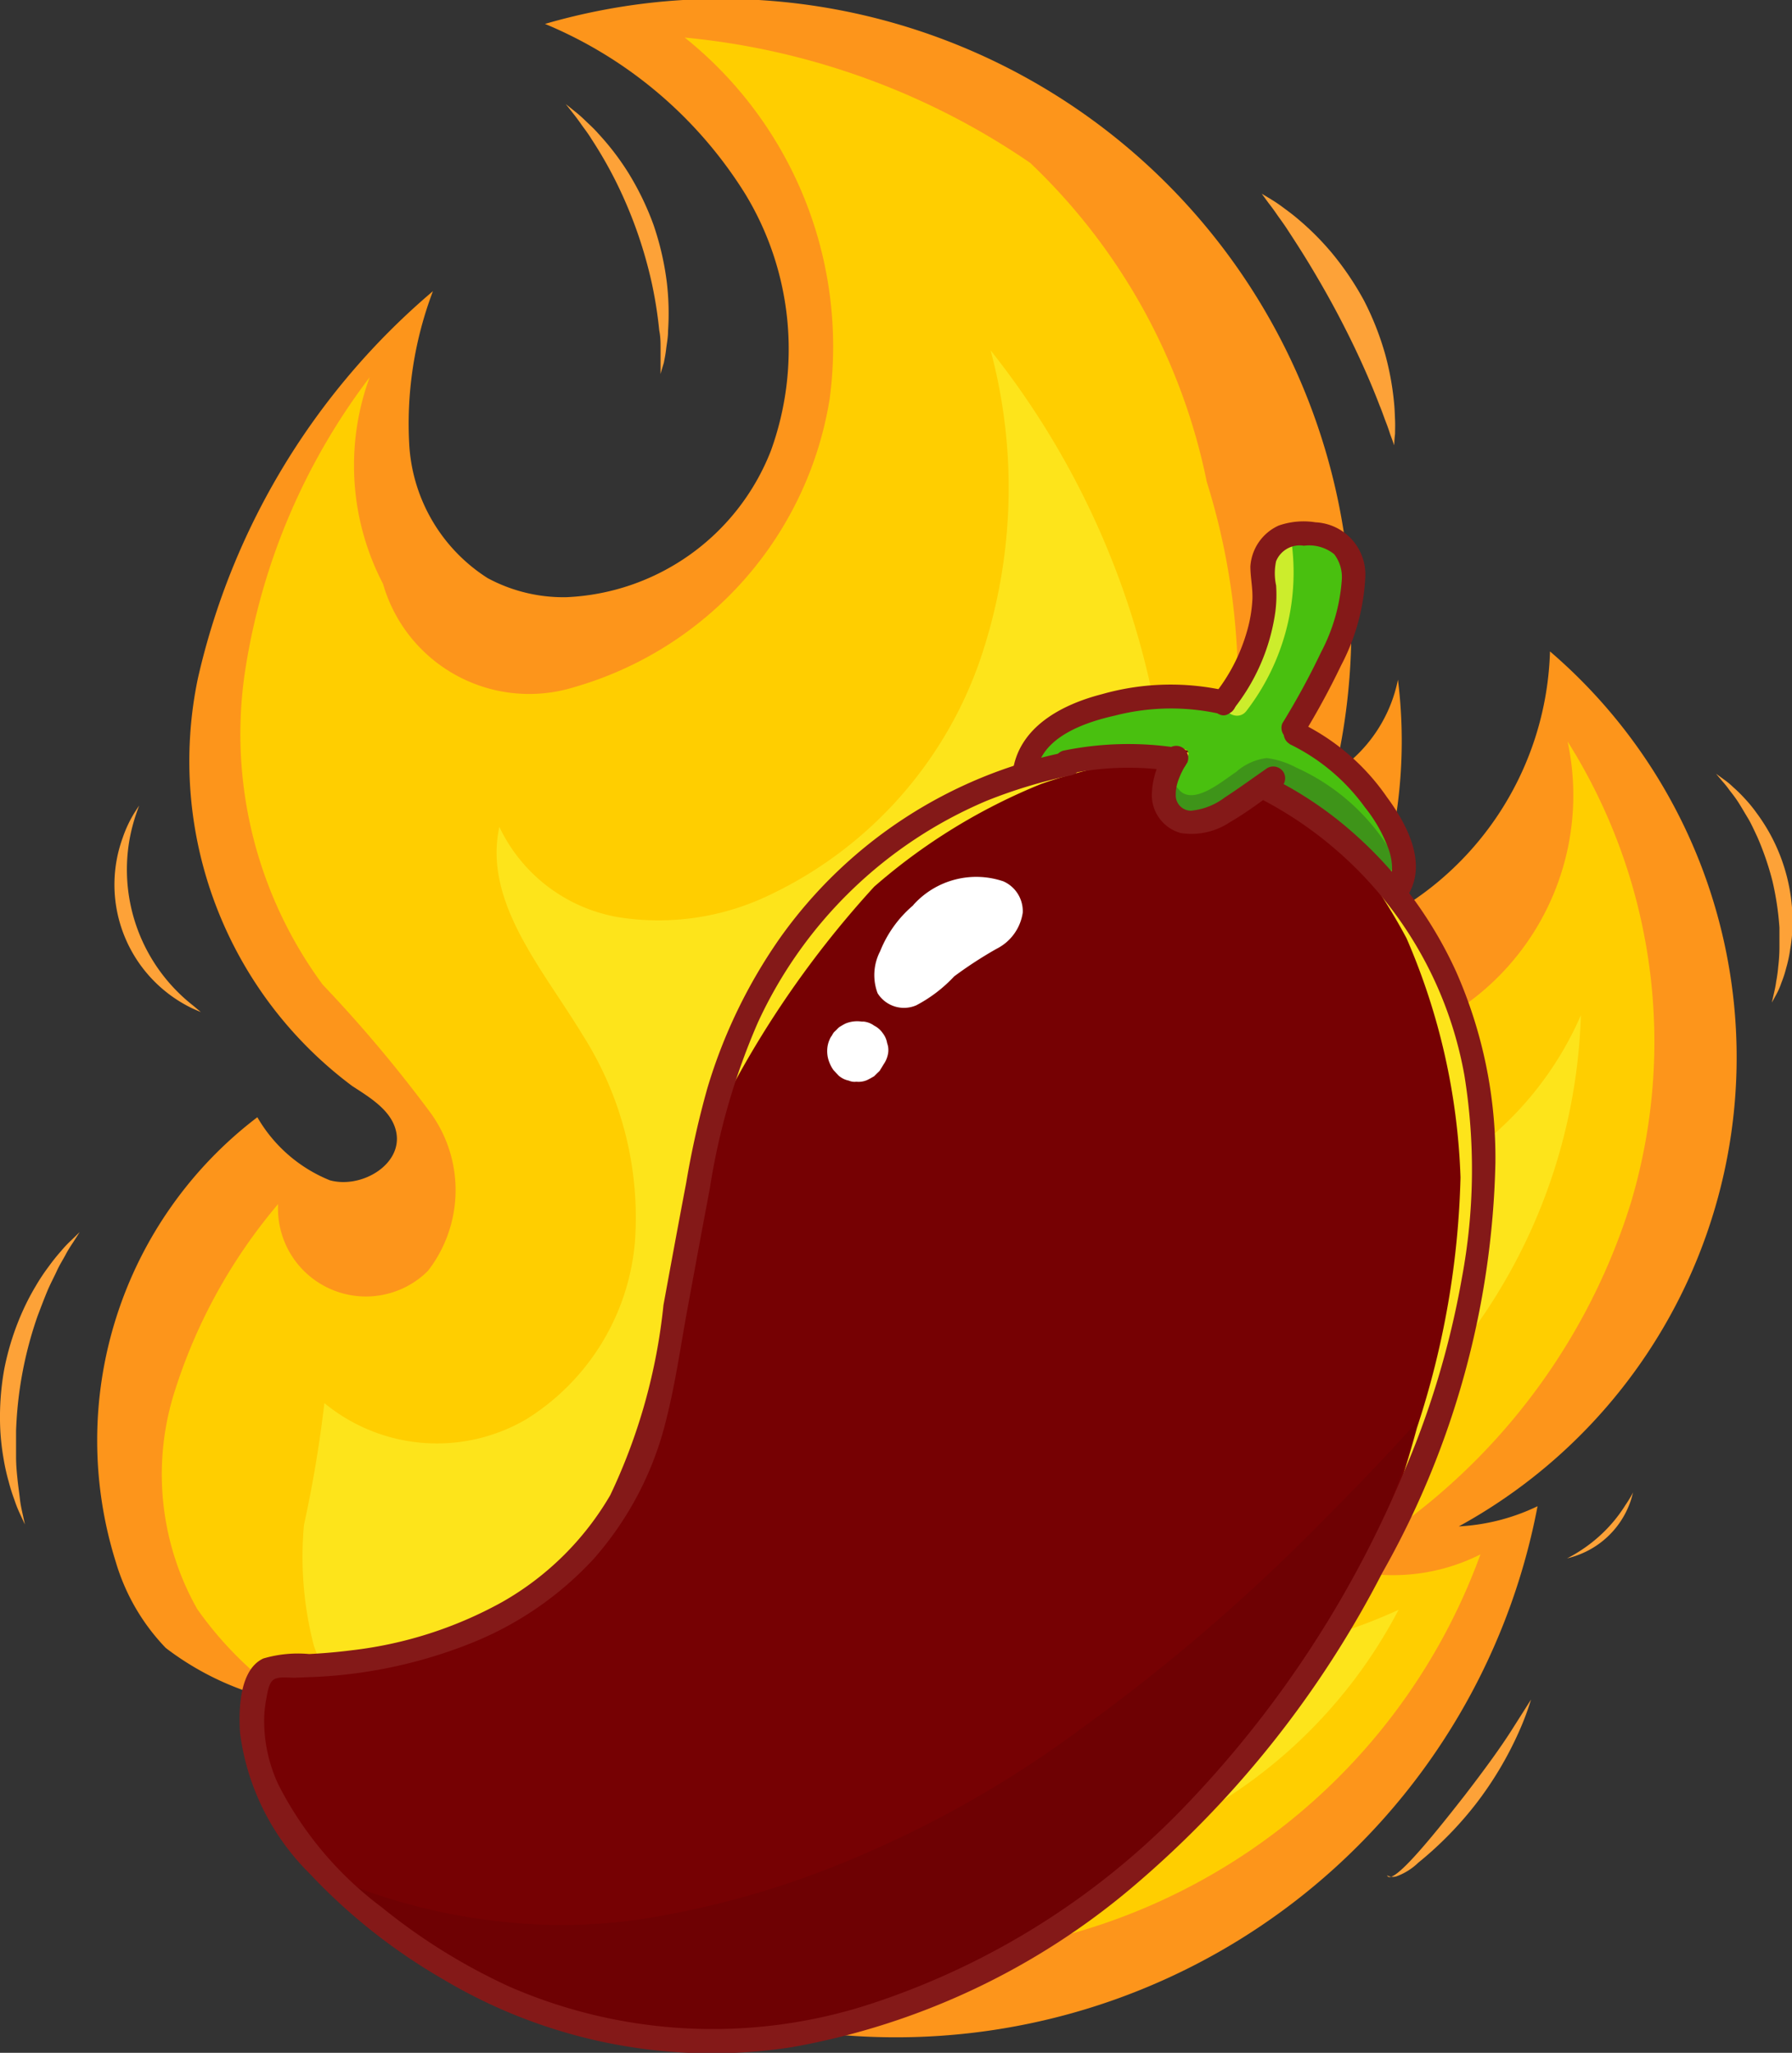<svg xmlns="http://www.w3.org/2000/svg" width="14.839" height="16.998" viewBox="0 0 14.839 16.998">
  <rect x="0" y="0" width="14.839" height="16.998" fill="#333333" stroke="none"/>
  <g id="Layer_1" transform="translate(-828.126 -306.423)">
    <g id="Group_2819" data-name="Group 2819" transform="translate(828.126 306.423)">
      <path id="Path_226447" data-name="Path 226447" d="M929.588,320.559a2.388,2.388,0,0,1-1.416-.49,1.733,1.733,0,0,1-.414-.712,3.363,3.363,0,0,1,1.172-3.683,1.221,1.221,0,0,0,.6.522c.26.072.6-.128.551-.394-.033-.179-.212-.287-.365-.386a3.356,3.356,0,0,1-1.279-3.373,5.924,5.924,0,0,1,1.947-3.209,3.094,3.094,0,0,0-.195,1.289,1.407,1.407,0,0,0,.648,1.087,1.324,1.324,0,0,0,.653.158,1.907,1.907,0,0,0,1.693-1.214,2.473,2.473,0,0,0-.213-2.125,3.563,3.563,0,0,0-1.658-1.408,5.22,5.22,0,0,1,6.54,6.2,1.2,1.2,0,0,0,.523-.77,4.114,4.114,0,0,1-.268,2.048,2.581,2.581,0,0,0,1.527-2.282,4.428,4.428,0,0,1-.755,7.245,1.7,1.7,0,0,0,.652-.167,5.407,5.407,0,0,1-9.165,2.784" transform="translate(-926.799 -306.423)" fill="#fd951b"/>
      <path id="Path_226448" data-name="Path 226448" d="M998.02,359.352a1.119,1.119,0,0,1-1.076-.139,3.032,3.032,0,0,1-1.2-1,2.267,2.267,0,0,1-.2-1.764,4.489,4.489,0,0,1,.869-1.591.728.728,0,0,0,1.24.554,1.091,1.091,0,0,0,.029-1.3,11.262,11.262,0,0,0-.9-1.071,3.5,3.5,0,0,1-.648-2.559,5.35,5.35,0,0,1,1.037-2.47,2.12,2.12,0,0,0,.111,1.711,1.259,1.259,0,0,0,1.579.856,2.975,2.975,0,0,0,2.119-2.387,3.277,3.277,0,0,0-1.2-2.993,6.069,6.069,0,0,1,2.861,1.038,5.019,5.019,0,0,1,1.462,2.641,5.648,5.648,0,0,1,.236,2.185,12.283,12.283,0,0,0-.2,1.249,1.258,1.258,0,0,0,.48,1.111,1.21,1.21,0,0,0,.881.121,2.128,2.128,0,0,0,1.591-2.516,4.663,4.663,0,0,1,.524,3.819,5.22,5.22,0,0,1-2.446,3.012,1.61,1.61,0,0,0,1.2-.1,5.055,5.055,0,0,1-7.513,2.506" transform="translate(-994.11 -344.888)" fill="#ffce00"/>
      <path id="Path_226449" data-name="Path 226449" d="M1138.645,675.418a1.467,1.467,0,0,0,1.672.134,1.922,1.922,0,0,0,.9-1.474,2.813,2.813,0,0,0-.434-1.709c-.329-.544-.824-1.1-.689-1.722a1.342,1.342,0,0,0,.987.748,2.12,2.12,0,0,0,1.255-.186,3.377,3.377,0,0,0,1.726-1.908,4.407,4.407,0,0,0,.1-2.6,6.846,6.846,0,0,1,1.227,6.124,2.3,2.3,0,0,0,.6-.8,5.124,5.124,0,0,1-.126,1.781,2.783,2.783,0,0,0,3.187-1.6,4.688,4.688,0,0,1-1.333,3.128,13.908,13.908,0,0,1-2.728,2.148,4.476,4.476,0,0,0,2.551-.352,4.125,4.125,0,0,1-1.916,1.829,7.208,7.208,0,0,1-2.6.649,5.061,5.061,0,0,1-3.248-.811,2.426,2.426,0,0,1-1.218-1.37,2.924,2.924,0,0,1-.082-1A10.251,10.251,0,0,0,1138.645,675.418Z" transform="translate(-1135.959 -663.8)" fill="#fde41b"/>
      <path id="Path_226450" data-name="Path 226450" d="M946.442,1137.108s-.026-.01-.072-.031a1.141,1.141,0,0,1-.185-.112,1.136,1.136,0,0,1-.39-1.3,1.018,1.018,0,0,1,.093-.2c.027-.043.043-.066.043-.066s-.01.027-.026.073a1.5,1.5,0,0,0-.052.2,1.431,1.431,0,0,0,.527,1.384Z" transform="translate(-944.779 -1128.728)" fill="#fda238"/>
      <path id="Path_226451" data-name="Path 226451" d="M2593.765,1103.8l.018-.08c.006-.026.013-.056.018-.094a1.245,1.245,0,0,0,.017-.124,1.4,1.4,0,0,0,.01-.151c0-.054,0-.111,0-.172a2.423,2.423,0,0,0-.058-.386,2.378,2.378,0,0,0-.127-.369c-.026-.054-.049-.107-.077-.153s-.053-.09-.078-.129-.051-.072-.073-.1a.75.75,0,0,0-.059-.074l-.053-.063.066.048a.6.6,0,0,1,.075.062,1.2,1.2,0,0,1,.092.09,1.162,1.162,0,0,1,.1.121,1.575,1.575,0,0,1,.1.152,1.515,1.515,0,0,1,.2.8,1.353,1.353,0,0,1-.019.181,1.1,1.1,0,0,1-.033.154.928.928,0,0,1-.04.123.593.593,0,0,1-.038.089Z" transform="translate(-2579.093 -1095.498)" fill="#fda238"/>
      <path id="Path_226452" data-name="Path 226452" d="M2441.642,1841.8l-.008.03a.6.6,0,0,1-.027.081.727.727,0,0,1-.4.4.775.775,0,0,1-.081.028l-.031.008a1.084,1.084,0,0,0,.1-.057,1.238,1.238,0,0,0,.214-.171,1.2,1.2,0,0,0,.17-.214C2441.623,1841.841,2441.642,1841.8,2441.642,1841.8Z" transform="translate(-2428.119 -1829.443)" fill="#fda238"/>
      <path id="Path_226453" data-name="Path 226453" d="M2127,507.685s-.011-.033-.033-.091c-.009-.029-.021-.064-.037-.105s-.031-.087-.052-.137c-.038-.1-.087-.218-.145-.346s-.125-.265-.2-.407-.151-.274-.223-.394-.142-.227-.2-.316c-.03-.046-.06-.085-.084-.12s-.047-.066-.066-.09l-.057-.078.083.05a1.132,1.132,0,0,1,.094.064c.036.027.077.056.12.093a2.272,2.272,0,0,1,.279.278,2.446,2.446,0,0,1,.271.4,2.387,2.387,0,0,1,.177.451,2.341,2.341,0,0,1,.071.388c.006.055.007.106.009.15s0,.082,0,.114C2127,507.65,2127,507.685,2127,507.685Z" transform="translate(-2115.455 -503.997)" fill="#fda238"/>
      <path id="Path_226454" data-name="Path 226454" d="M1410.191,415.834s0-.035,0-.1c0-.031,0-.069,0-.113s0-.093-.011-.148a3.494,3.494,0,0,0-.059-.379,3.658,3.658,0,0,0-.311-.876,3.509,3.509,0,0,0-.192-.331c-.029-.048-.06-.086-.085-.122s-.048-.066-.067-.09l-.06-.076.076.061a1.023,1.023,0,0,1,.086.076c.032.031.071.065.108.108a2.154,2.154,0,0,1,.243.316,2.333,2.333,0,0,1,.214.44,2.378,2.378,0,0,1,.11.477,2.2,2.2,0,0,1,.01.4c0,.056-.011.107-.016.151s-.013.082-.019.113C1410.2,415.8,1410.191,415.834,1410.191,415.834Z" transform="translate(-1404.721 -412.737)" fill="#fda238"/>
      <path id="Path_226455" data-name="Path 226455" d="M828.332,1576.619l-.043-.093a1.014,1.014,0,0,1-.044-.112,1.5,1.5,0,0,1-.048-.153,1.684,1.684,0,0,1-.042-.19,2.01,2.01,0,0,1-.026-.223,2.238,2.238,0,0,1,.032-.514,2.21,2.21,0,0,1,.157-.491,1.966,1.966,0,0,1,.105-.2,1.636,1.636,0,0,1,.108-.162,1.563,1.563,0,0,1,.1-.125.891.891,0,0,1,.082-.087l.073-.071-.055.086c-.018.027-.04.06-.061.1s-.05.084-.074.137-.054.107-.08.17-.051.129-.078.2a3.208,3.208,0,0,0-.179.954c0,.075,0,.146,0,.214s.006.129.012.187.014.109.019.155.013.084.02.116C828.325,1576.583,828.332,1576.619,828.332,1576.619Z" transform="translate(-828.126 -1563.996)" fill="#fda238"/>
      <path id="Path_226456" data-name="Path 226456" d="M2256.093,2054.9a2.292,2.292,0,0,1-.1.266,2.93,2.93,0,0,1-.352.592,2.976,2.976,0,0,1-.482.493.51.51,0,0,1-.181.113.1.1,0,0,1-.077-.008c.037.088.326-.256.647-.668.16-.208.3-.4.394-.55Z" transform="translate(-2243.415 -2040.827)" fill="#fda238"/>
      <g id="Group_2818" data-name="Group 2818" transform="translate(1.99 4.323)">
        <path id="Path_226457" data-name="Path 226457" d="M1097.773,1078.846a7.671,7.671,0,0,1-1.769,5.263c-1.419,1.867-3.972,3.256-6.306,2.2-.853-.385-2.358-1.464-2.046-2.58a.239.239,0,0,1,.07-.127.251.251,0,0,1,.151-.036,2.862,2.862,0,0,0,3.112-2.262c.125-.674.247-1.348.376-2.022a4.08,4.08,0,0,1,1.529-2.545c.8-.588,2.232-1.128,3.15-.481A3.709,3.709,0,0,1,1097.773,1078.846Z" transform="translate(-1087.512 -1074.095)" fill="#760103"/>
        <path id="Path_226458" data-name="Path 226458" d="M2207.054,1170.719a5.42,5.42,0,0,1,.447,1.981,7.166,7.166,0,0,1-.361,2.074,9.581,9.581,0,0,1-.454,1.3,6.853,6.853,0,0,0,.974-4.05,3.386,3.386,0,0,0-1.158-2.125A4.829,4.829,0,0,1,2207.054,1170.719Z" transform="translate(-2197.397 -1167.273)" fill="#fde41b"/>
        <path id="Path_226459" data-name="Path 226459" d="M1558.471,1077.239a4.891,4.891,0,0,1,1.384-.851,4.266,4.266,0,0,1,1.359-.235l-.026-.014a3.528,3.528,0,0,0-2.586.727,4.049,4.049,0,0,0-1.5,2.412A8.205,8.205,0,0,1,1558.471,1077.239Z" transform="translate(-1553.222 -1074.22)" fill="#fde41b"/>
        <g id="Group_2813" data-name="Group 2813" transform="translate(0.736 7.439)">
          <path id="Path_226460" data-name="Path 226460" d="M1174.992,1768.767a15.508,15.508,0,0,1-1.963,1.683,9,9,0,0,1-2.283,1.232,7.511,7.511,0,0,1-1.378.35,4.559,4.559,0,0,1-1.193.012,4.911,4.911,0,0,1-1.07-.249c-.1-.037-.205-.079-.305-.126a5.074,5.074,0,0,0,1.451,1.008c2.334,1.053,4.887-.335,6.306-2.2a7.951,7.951,0,0,0,1.256-2.574C1175.551,1768.2,1175.271,1768.487,1174.992,1768.767Z" transform="translate(-1166.8 -1767.9)" fill="#6e0103"/>
        </g>
        <g id="Group_2814" data-name="Group 2814" transform="translate(0.735 9.767)">
          <path id="Path_226461" data-name="Path 226461" d="M1172.274,2058.2a4.117,4.117,0,0,1-1.12.159c-.167.072-.335.138-.507.2a7.465,7.465,0,0,1-1.378.351,4.557,4.557,0,0,1-1.193.012,4.971,4.971,0,0,1-1.071-.249q-.155-.056-.305-.125a5.08,5.08,0,0,0,1.451,1.007c2.334,1.053,4.887-.335,6.306-2.2.061-.082.123-.165.182-.248a6.765,6.765,0,0,1-.92.522A9.239,9.239,0,0,1,1172.274,2058.2Z" transform="translate(-1166.7 -2057.1)" fill="#6e0103"/>
        </g>
        <path id="Path_226462" data-name="Path 226462" d="M1728.606,1207.628a.27.27,0,0,0-.16-.259.7.7,0,0,0-.742.191l-.007.009a.969.969,0,0,0-.272.379.428.428,0,0,0-.021.347.257.257,0,0,0,.321.1,1.176,1.176,0,0,0,.313-.239,3.367,3.367,0,0,1,.352-.229A.4.4,0,0,0,1728.606,1207.628Z" transform="translate(-1722.127 -1204.394)" fill="#fff"/>
        <path id="Path_226463" data-name="Path 226463" d="M1679.1,1357.408a.168.168,0,0,0-.007-.091.182.182,0,0,0-.037-.083.186.186,0,0,0-.07-.061.177.177,0,0,0-.088-.034h-.016a.255.255,0,0,0-.128.014c-.019.007-.063.036-.056.031a.191.191,0,0,0-.023.022l-.023.022a.221.221,0,0,0-.017.028.11.11,0,0,0-.017.029.227.227,0,0,0-.019.065.254.254,0,0,0,.016.128.285.285,0,0,0,.034.063l.042.045a.182.182,0,0,0,.085.042.116.116,0,0,0,.062.009.176.176,0,0,0,.09-.014l0,0,.029-.015.028-.016,0,0,.023-.023.023-.022,0,0,.033-.054a.011.011,0,0,1,0,0A.223.223,0,0,0,1679.1,1357.408Z" transform="translate(-1673.737 -1353.003)" fill="#fff"/>
        <path id="Path_226464" data-name="Path 226464" d="M1894.048,863.688a1.5,1.5,0,0,0-.759-.88h0l-.023-.012a.3.3,0,0,0-.01-.059.1.1,0,0,0-.091-.079h0a.394.394,0,0,0-.006-.069.088.088,0,0,0-.047-.065l.072-.143.205-.388a.82.82,0,0,0,.138-.722.351.351,0,0,0-.492-.171.091.091,0,0,0-.13.083,2.552,2.552,0,0,1-.114.767,2.628,2.628,0,0,1-.138.353c-.023.046-.043.108-.1.119a.826.826,0,0,1-.188,0l-.407-.017a1.533,1.533,0,0,0-.353.007.854.854,0,0,0-.21.073h-.028a.1.1,0,0,0-.092.064,2,2,0,0,0-.284.221c-.067.061-.015.2.085.171a3.217,3.217,0,0,1,.555-.129,2.144,2.144,0,0,1,.555-.025c.1.012.052.079.015.138a.586.586,0,0,0-.09.188.214.214,0,0,0,.24.277.67.67,0,0,0,.415-.225.769.769,0,0,0,.079-.106.09.09,0,0,0,.058.024.241.241,0,0,0,.042,0,.088.088,0,0,0,.006.117.23.23,0,0,0,.166.076,1.3,1.3,0,0,1,.3.232l.387.369a.1.1,0,0,0,.157-.009.238.238,0,0,0,.026-.059A.082.082,0,0,0,1894.048,863.688Z" transform="translate(-1884.395 -860.913)" fill="#49c00f"/>
        <path id="Path_226465" data-name="Path 226465" d="M2021.218,1087.184a1.758,1.758,0,0,0-.807-.734.717.717,0,0,0-.244-.079.465.465,0,0,0-.255.116c-.106.068-.361.292-.478.139-.077-.1-.226.029-.15.129a.36.36,0,0,0,.444.073,1.862,1.862,0,0,0,.243-.147c.045-.029.09-.059.136-.087a.1.1,0,0,1,.116-.007,1.54,1.54,0,0,1,.818.684C2021.1,1087.382,2021.281,1087.3,2021.218,1087.184Z" transform="translate(-2011.667 -1084.417)" fill="#3e9419"/>
        <path id="Path_226466" data-name="Path 226466" d="M2088.209,858.6c-.015-.126-.208-.086-.194.04a1.68,1.68,0,0,1-.347,1.216c-.078.1.086.211.163.111A1.879,1.879,0,0,0,2088.209,858.6Z" transform="translate(-2079.5 -858.403)" fill="#cced2c"/>
        <g id="Group_2815" data-name="Group 2815" transform="translate(6.84 1.934)">
          <path id="Path_226467" data-name="Path 226467" d="M1926.1,1083.859a2.491,2.491,0,0,0-.9.023" transform="translate(-1925.2 -1083.828)" fill="#fc1a1a"/>
        </g>
        <g id="Group_2817" data-name="Group 2817">
          <path id="Path_226468" data-name="Path 226468" d="M1083.783,1079.957a3.213,3.213,0,0,1,1.727,2.309,4.878,4.878,0,0,1-.02,1.676,7.253,7.253,0,0,1-.5,1.655,8.952,8.952,0,0,1-1.813,2.742,6.337,6.337,0,0,1-2.58,1.616,4.214,4.214,0,0,1-2.995-.142,4.952,4.952,0,0,1-1.057-.657,2.93,2.93,0,0,1-.855-1.014,1.242,1.242,0,0,1-.118-.567.983.983,0,0,1,.016-.139c.01-.048.018-.132.059-.163s.127-.017.178-.018l.179-.007a3.976,3.976,0,0,0,1.281-.279,2.779,2.779,0,0,0,1.017-.7,2.707,2.707,0,0,0,.6-1.156c.076-.3.12-.617.177-.925.06-.326.12-.653.182-.979a5.576,5.576,0,0,1,.4-1.382,3.648,3.648,0,0,1,1.893-1.833,4.124,4.124,0,0,1,.7-.211c.125-.027.072-.217-.052-.191a3.834,3.834,0,0,0-2.36,1.539,4.314,4.314,0,0,0-.6,1.241,7.408,7.408,0,0,0-.176.786c-.064.336-.126.673-.188,1.011a4.794,4.794,0,0,1-.441,1.575,2.416,2.416,0,0,1-.894.884,3.364,3.364,0,0,1-1.247.4c-.117.015-.234.025-.352.031a1.015,1.015,0,0,0-.38.037c-.2.094-.205.432-.192.619a2,2,0,0,0,.578,1.164,4.8,4.8,0,0,0,1.1.871,4.338,4.338,0,0,0,2.893.564,5.977,5.977,0,0,0,2.835-1.339,8.518,8.518,0,0,0,2.052-2.588,7.2,7.2,0,0,0,.937-3.395,3.81,3.81,0,0,0-.326-1.585,3.428,3.428,0,0,0-.935-1.219,3.113,3.113,0,0,0-.624-.4c-.116-.054-.216.117-.1.171Z" transform="translate(-1075.374 -1077.686)" fill="#841918"/>
          <path id="Path_226469" data-name="Path 226469" d="M1914.02,1071.862a2.67,2.67,0,0,0-.952.023.1.1,0,0,0-.069.122.1.1,0,0,0,.122.069,2.4,2.4,0,0,1,.847-.023.1.1,0,0,0,.122-.069.1.1,0,0,0-.069-.122Z" transform="translate(-1906.254 -1069.992)" fill="#841918"/>
          <g id="Group_2816" data-name="Group 2816" transform="translate(6.394)">
            <path id="Path_226470" data-name="Path 226470" d="M2013.162,1072.414a.663.663,0,0,0-.122.378.326.326,0,0,0,.24.308.572.572,0,0,0,.408-.091c.142-.081.273-.184.407-.277a.1.1,0,0,0,.036-.135.1.1,0,0,0-.135-.035c-.117.081-.233.166-.353.244a.545.545,0,0,1-.281.109.127.127,0,0,1-.124-.132.349.349,0,0,1,.026-.132.635.635,0,0,1,.07-.135.1.1,0,0,0-.171-.1Z" transform="translate(-2011.886 -1070.525)" fill="#841918"/>
            <path id="Path_226471" data-name="Path 226471" d="M1869.983,1011.471c.037-.293.4-.417.647-.472a1.861,1.861,0,0,1,.893-.01.1.1,0,0,0,.052-.191,2.081,2.081,0,0,0-1.05.023c-.334.086-.692.273-.74.649-.016.126.182.125.2,0Z" transform="translate(-1869.784 -1009.396)" fill="#841918"/>
            <path id="Path_226472" data-name="Path 226472" d="M2149.17,1049.587a1.66,1.66,0,0,1,.621.521,1.23,1.23,0,0,1,.192.333.5.5,0,0,1,.034.156.231.231,0,0,1-.025.117c-.061.112.11.212.17.1.141-.262-.03-.576-.187-.788a1.846,1.846,0,0,0-.706-.611.1.1,0,0,0-.136.035.1.1,0,0,0,.036.135Z" transform="translate(-2146.874 -1047.748)" fill="#841918"/>
            <path id="Path_226473" data-name="Path 226473" d="M2075.5,845.123a1.662,1.662,0,0,0,.364-.829,1.114,1.114,0,0,0,.006-.217.475.475,0,0,1,0-.2.211.211,0,0,1,.23-.128.33.33,0,0,1,.251.07.311.311,0,0,1,.063.212,1.514,1.514,0,0,1-.172.6,6.238,6.238,0,0,1-.32.588.1.1,0,0,0,.171.1,6.392,6.392,0,0,0,.315-.579,1.742,1.742,0,0,0,.2-.72.433.433,0,0,0-.411-.465.626.626,0,0,0-.306.027.4.4,0,0,0-.234.338c0,.089.02.178.017.268a1.155,1.155,0,0,1-.045.269,1.486,1.486,0,0,1-.27.523c-.078.1.062.239.14.139Z" transform="translate(-2073.687 -843.553)" fill="#841918"/>
          </g>
        </g>
      </g>
    </g>
  </g>
</svg>
